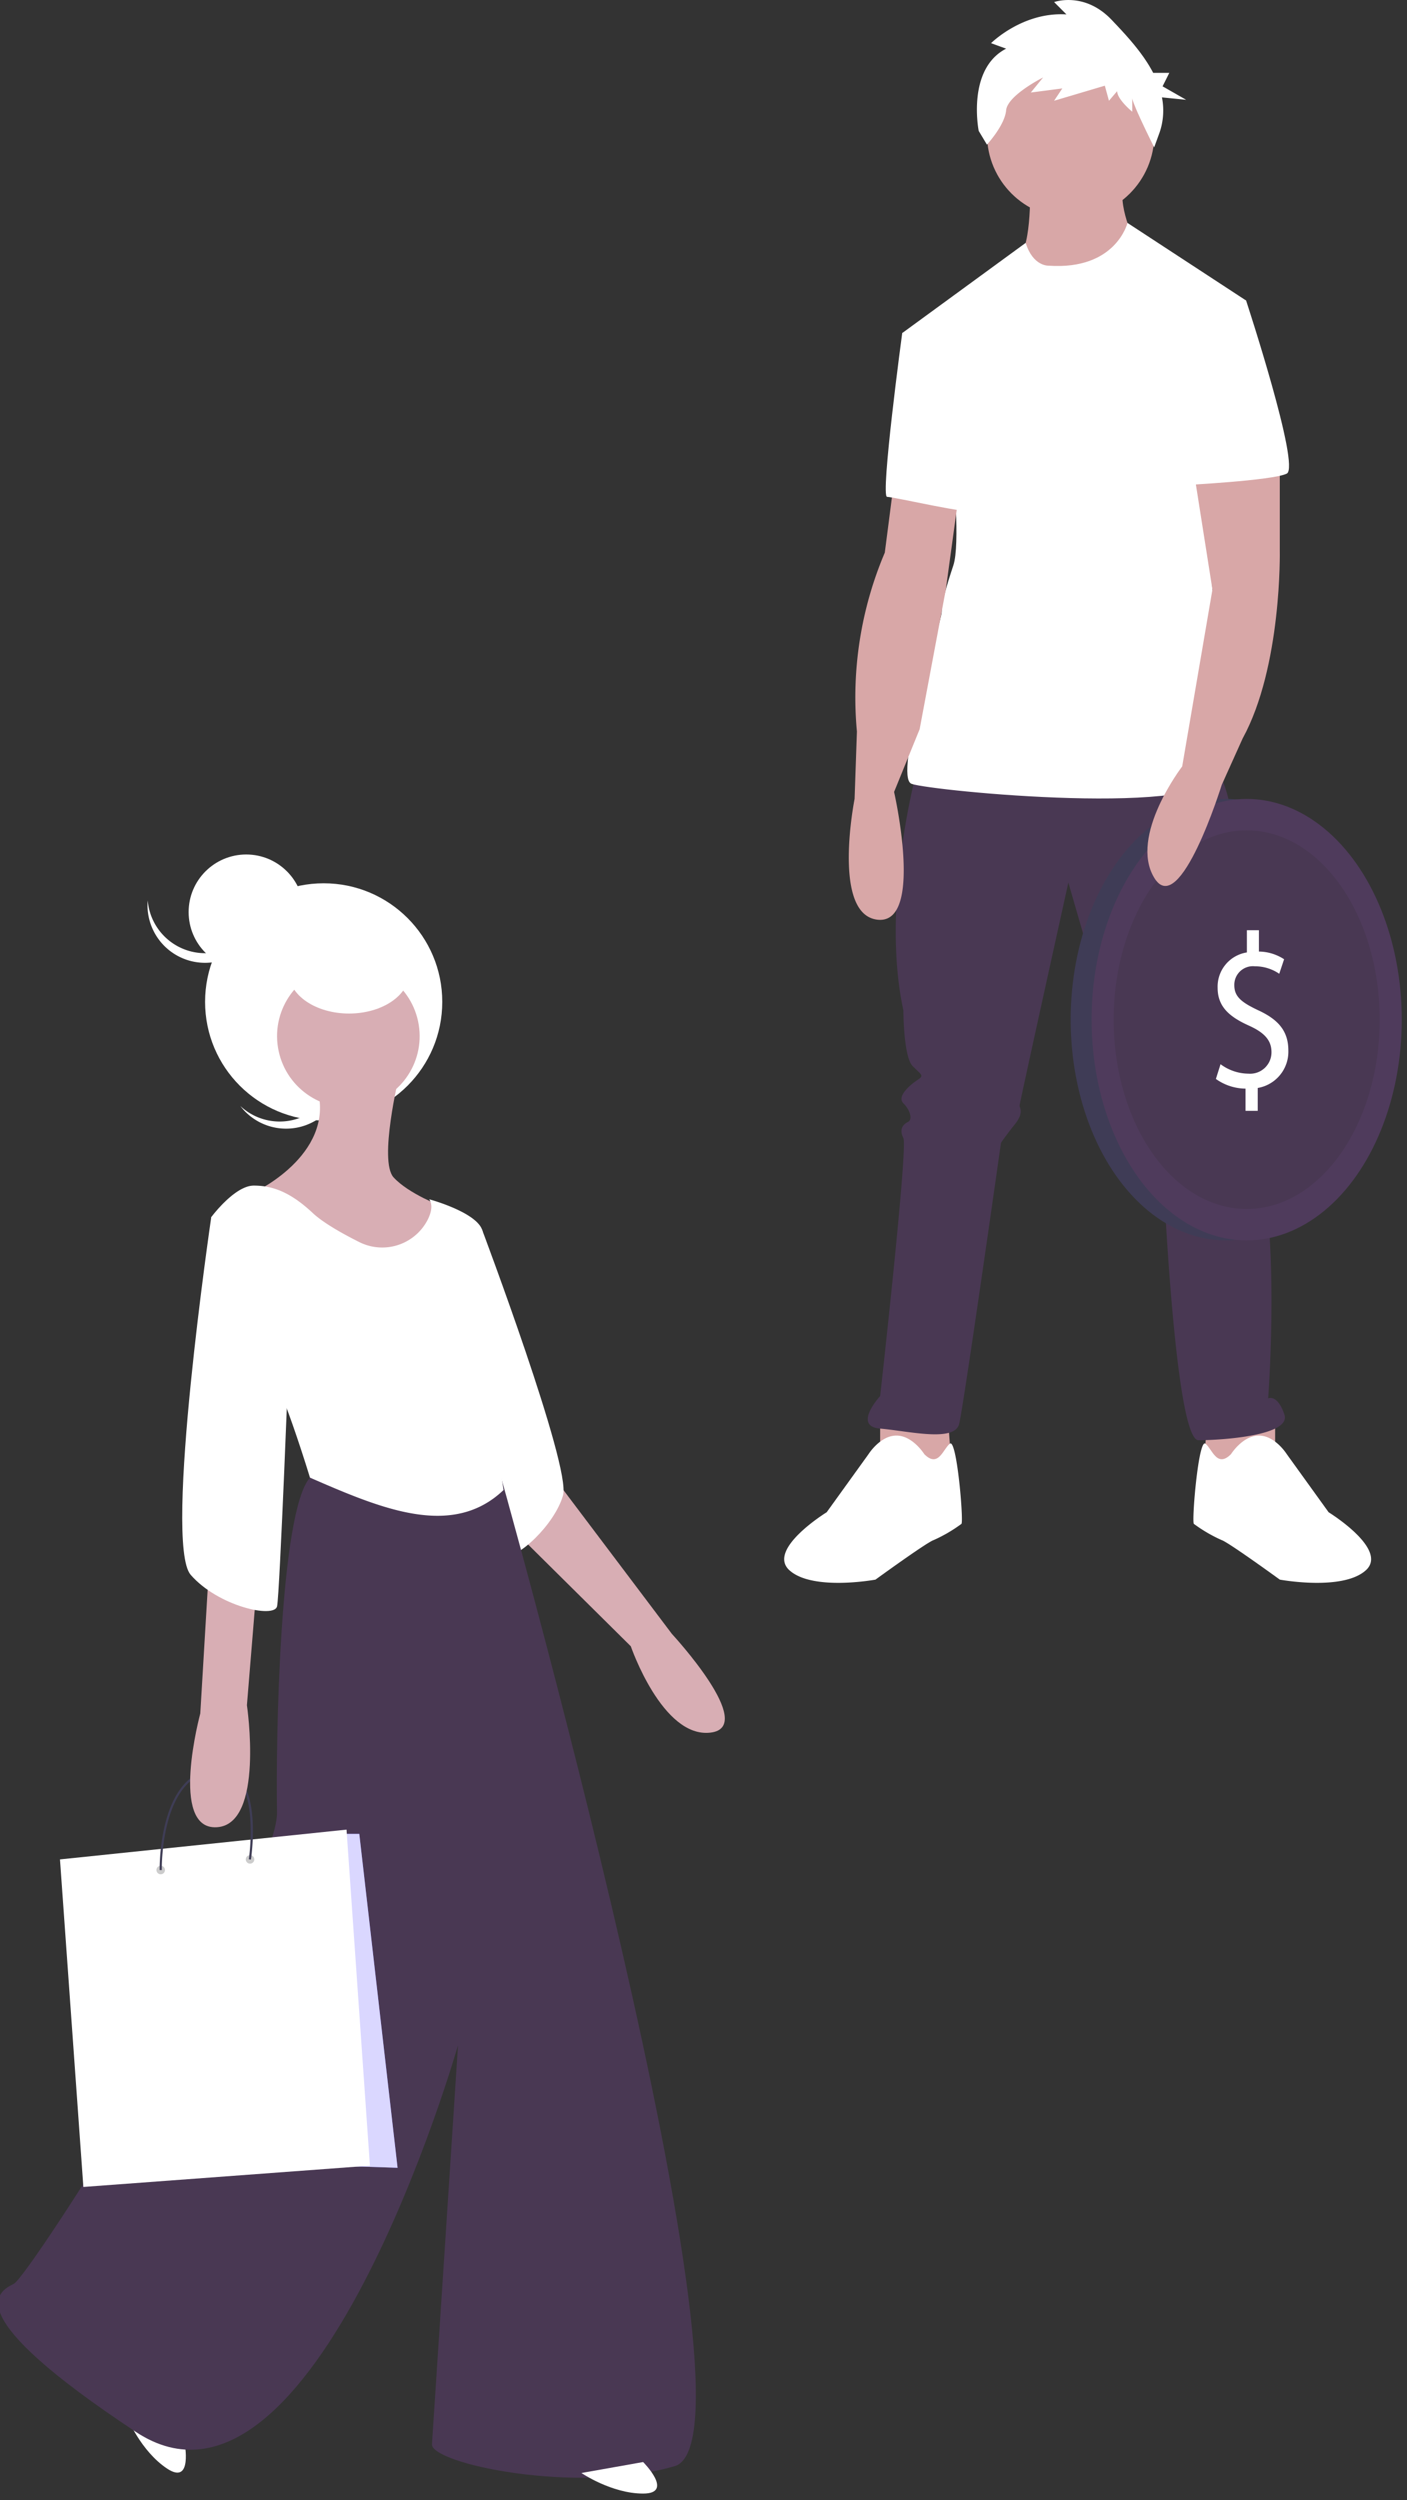 <svg xmlns="http://www.w3.org/2000/svg" xmlns:xlink="http://www.w3.org/1999/xlink" width="269" height="478" viewBox="0 0 269 478">
  <rect x="0" y="0" width="269" height="478" fill="#333333" stroke="none"/>
  <defs>
    <clipPath id="clip-Artboard_3">
      <rect width="269" height="478"/>
    </clipPath>
  </defs>
  <g id="Artboard_3" data-name="Artboard – 3" clip-path="url(#clip-Artboard_3)">
    <g id="Group_146" data-name="Group 146" transform="translate(-13508 10018)">
      <g id="undraw_gone_shopping_vwmc" transform="translate(13507.658 -9854.635)">
        <path id="Path_246" data-name="Path 246" d="M655.094,406.335l3.932,9.174,24.115,31.979s16.514,17.824,7.339,18.873-15.2-16.514-15.2-16.514L646.968,421.8l-3.145-12.844Z" transform="translate(-554.337 -298.473)" fill="#d8aeb4"/>
        <path id="Path_247" data-name="Path 247" d="M698.625,340.168l3.8,1.064s17.061,45.323,15.488,50.827-8.65,12.32-11.8,11.8S698.625,340.168,698.625,340.168Z" transform="translate(-609.926 -269.526)" fill="#fff"/>
        <path id="Path_248" data-name="Path 248" d="M837.975,750.485s1.669,8.361-3.346,5.015S827,745.682,827,745.682Z" transform="translate(-802.366 -446.927)" fill="#fff"/>
        <path id="Path_249" data-name="Path 249" d="M748.661,418.916S801.871,606.595,783,612.1s-46.658-.524-46.4-4.194,4.98-76.277,4.98-76.277-27.523,96.46-61.6,73.918-26.474-26.736-23.329-28.309,50.589-76.277,50.327-90.169.524-57.4,6.291-63.957Z" transform="translate(-653.671 -303.976)" fill="#493853"/>
        <path id="Path_251" data-name="Path 251" d="M788.263,288.754a11.008,11.008,0,0,0,1.368-14.841c.221.208.438.424.646.653a11.009,11.009,0,0,1-16.332,14.767c-.208-.229-.4-.467-.585-.708A11.008,11.008,0,0,0,788.263,288.754Z" transform="translate(-727.07 -240.542)" fill="#fff"/>
        <ellipse id="Ellipse_21" data-name="Ellipse 21" cx="22.673" cy="22.673" rx="22.673" ry="22.673" transform="translate(39.552 5.505)" fill="#fff"/>
        <path id="Path_252" data-name="Path 252" d="M678.62,760.936s6.029,6.029,0,6.029-11.8-3.932-11.8-3.932Z" transform="translate(-555.321 -453.6)" fill="#fff"/>
        <path id="Path_253" data-name="Path 253" d="M767.345,286.053s-3.932,16.252-1.049,19.4,9.174,5.5,9.174,5.5l-1.049,29.358s-12.057-4.194-12.582-4.718-11.271-17.562-11.271-17.562l-10.485-9.961s15.989-7.6,11.271-20.708S767.345,286.053,767.345,286.053Z" transform="translate(-690.704 -243.72)" fill="#d8aeb4"/>
        <ellipse id="Ellipse_22" data-name="Ellipse 22" cx="13.63" cy="13.63" rx="13.63" ry="13.63" transform="translate(55.673 50.367) rotate(-99.217)" fill="#d8aeb4"/>
        <path id="Path_254" data-name="Path 254" d="M737.908,382.953S731.879,363.031,729,360.41s-9.961-27.261-9.961-27.261,4.456-6.029,8.126-6.029,7.077,1.311,11.271,5.242c1.975,1.852,5.577,3.889,8.836,5.526a9.776,9.776,0,0,0,13.233-4.417c.652-1.385.866-2.711.211-3.731,0,0,9.7,2.621,10.223,6.291s0,11.271.786,12.844,3.146,3.932,2.1,13.892,1.094,22.556,1.094,22.556C765.121,394.668,751.556,388.9,737.908,382.953Z" transform="translate(-678.304 -263.819)" fill="#fff"/>
        <ellipse id="Ellipse_23" data-name="Ellipse 23" cx="11.533" cy="7.864" rx="11.533" ry="7.864" transform="translate(55.541 14.679)" fill="#fff"/>
        <ellipse id="Ellipse_24" data-name="Ellipse 24" cx="11.009" cy="11.009" rx="11.009" ry="11.009" transform="translate(36.406 0)" fill="#fff"/>
        <path id="Path_255" data-name="Path 255" d="M811.9,240.291A11.007,11.007,0,0,0,822.87,230.2c.025.3.041.607.041.916a11.009,11.009,0,0,1-22.018.009v-.009c0-.309.016-.615.041-.917A11.008,11.008,0,0,0,811.9,240.291Z" transform="translate(-772.351 -221.419)" fill="#fff"/>
        <path id="Path_256" data-name="Path 256" d="M499.165,420.53h3.662l7.319,63.836-24.138-.81Z" transform="translate(-433.793 -233.284)" fill="#6c63ff"/>
        <path id="Path_257" data-name="Path 257" d="M499.165,420.53h3.662l7.319,63.836-24.138-.81Z" transform="translate(-433.793 -233.284)" fill="#fff" opacity="0.746" style="isolation: isolate"/>
        <path id="Path_258" data-name="Path 258" d="M550.193,419.08l4.472,64.247-54.785,4.067-4.472-62.621Z" transform="translate(-483.6 -232.65)" fill="#fff"/>
        <ellipse id="Ellipse_25" data-name="Ellipse 25" cx="0.816" cy="0.816" rx="0.816" ry="0.816" transform="translate(47.332 191.307)" opacity="0.2" style="isolation: isolate"/>
        <ellipse id="Ellipse_26" data-name="Ellipse 26" cx="0.816" cy="0.816" rx="0.816" ry="0.816" transform="translate(30.254 193.338)" opacity="0.2" style="isolation: isolate"/>
        <path id="Path_259" data-name="Path 259" d="M804.208,544.645h.405c0-.174-.287-17.326,9.563-18.907a5.18,5.18,0,0,1,4.714,1.305c4.067,4.033,2.385,15.425,2.368,15.537l.4.062c.073-.478,1.727-11.712-2.486-15.886a5.553,5.553,0,0,0-5.063-1.423C803.916,526.965,804.2,544.471,804.208,544.645Z" transform="translate(-773.341 -350.486)" fill="#3f3d56"/>
        <path id="Path_260" data-name="Path 260" d="M802.052,402.142l1.311,14.679-2.621,44.036s-6.029,22.28,3.146,21.756,5.767-23.329,5.767-23.329l4.194-51.114Z" transform="translate(-762.107 -296.638)" fill="#d8aeb4"/>
        <path id="Path_261" data-name="Path 261" d="M804.172,331.315l-6.815,3.67s-9.174,62.355-3.932,68.384,15.989,8.388,16.514,6.029,2.359-50.3,2.359-50.3Z" transform="translate(-756.626 -265.653)" fill="#fff"/>
      </g>
      <g id="undraw_invest_88iw" transform="translate(13657.932 -10018)">
        <path id="Path_285" data-name="Path 285" d="M613.846,317s.444,11.55-2.221,14.215,13.327,11.994,13.327,11.994l9.329-14.659s-3.554-6.219-2.665-11.55Z" transform="translate(-566.853 -281.754)" fill="#d8a7a7"/>
        <path id="Path_286" data-name="Path 286" d="M305.5,683.5v11.105l13.771.888-.888-11.994Z" transform="translate(-287.159 -413.485)" fill="#d8a7a7"/>
        <path id="Path_287" data-name="Path 287" d="M458.271,683.5v11.105l-13.771.888.888-11.994Z" transform="translate(-364.412 -413.485)" fill="#d8a7a7"/>
        <path id="Path_288" data-name="Path 288" d="M556.643,565.451s-7.108,25.764-2.665,46.2c0,0,0,8.884,1.777,10.661s2.221,1.777.889,2.665-4,3.109-2.665,4.442,1.777,3.109.888,3.554-1.777,1.333-.888,3.109-4.442,49.308-4.442,49.308-5.331,5.775,0,6.219,14.215,2.665,15.1-.888,8-53.75,8-53.75.889-1.333,2.665-3.554.888-3.109.888-3.554,9.329-42.645,9.329-42.645,13.771,47.976,15.1,48.864,1.777.888,1.777,2.221-.888,2.221,0,3.554a23.074,23.074,0,0,1,1.333,2.221s2.221,49.752,6.663,49.752,17.769-.888,16.436-4.886-3.11-3.109-3.11-3.109,3.11-40.868-4.442-52.862V623.2c0-.888.444-1.333,0-2.221s1.333-53.75-7.108-56.86S556.643,565.451,556.643,565.451Z" transform="translate(-531.194 -418.484)" fill="#493853"/>
        <path id="Path_289" data-name="Path 289" d="M537.992,859.054s-2.221-3.554-5.331-3.554-5.331,3.554-5.331,3.554l-8,11.106s-11.55,7.108-7.107,11.105,16.436,1.777,16.436,1.777,9.773-7.108,11.106-7.552a28.2,28.2,0,0,0,5.331-3.11c.444-.444-.888-16.436-2.221-15.326S540.658,861.719,537.992,859.054Z" transform="translate(-511.211 -581.043)" fill="#fff"/>
        <path id="Path_290" data-name="Path 290" d="M694.5,859.054s2.221-3.554,5.331-3.554,5.331,3.554,5.331,3.554l8,11.106s11.55,7.108,7.107,11.105-16.436,1.777-16.436,1.777-9.773-7.108-11.105-7.552a28.206,28.206,0,0,1-5.331-3.11c-.444-.444.888-16.436,2.221-15.326S691.833,861.719,694.5,859.054Z" transform="translate(-609.08 -581.043)" fill="#fff"/>
        <ellipse id="Ellipse_38" data-name="Ellipse 38" cx="15.992" cy="15.992" rx="15.992" ry="15.992" transform="translate(38.775 9.703)" fill="#d8a7a7"/>
        <path id="Path_291" data-name="Path 291" d="M589.986,341.776s-2.989.165-4.382-4.36L562,354.658l9.773,26.209s1.333,14.215,0,18.213-2.221,7.108-2.221,8.884-9.329,31.539-5.775,32.872,57.748,6.663,59.081-2.221-4.442-67.521-4.442-67.521l9.329-22.655L605.065,333.6S602.868,342.664,589.986,341.776Z" transform="translate(-539.438 -290.982)" fill="#fff"/>
        <path id="Path_292" data-name="Path 292" d="M547.662,444.5l-1.777,13.771a70.817,70.817,0,0,0-5.331,34.2l-.444,12.882s-4.442,22.211,4.442,23.1,3.109-24.432,3.109-24.432l4.886-11.994,5-26.681,2.55-18.63Z" transform="translate(-526.655 -352.616)" fill="#d8a7a7"/>
        <path id="Path_293" data-name="Path 293" d="M564.5,379.5l-6.441.666s-4.22,31.317-2.888,31.317,16.436,3.554,16.88,2.665S564.5,379.5,564.5,379.5Z" transform="translate(-535.5 -316.49)" fill="#fff"/>
        <path id="Path_294" data-name="Path 294" d="M599.733,246.959l-2.883-1.048s6.028-6.028,14.414-5.5l-2.359-2.359s5.765-2.1,11.007,3.407c2.755,2.893,5.943,6.294,7.931,10.124h3.087l-1.288,2.577,4.51,2.577-4.629-.463a13,13,0,0,1-.438,6.674l-1.048,2.883s-4.193-8.386-4.193-9.435v2.621s-2.883-2.359-2.883-3.931l-1.572,1.834-.786-2.883-9.7,2.883,1.572-2.359-6.028.786,2.359-2.883s-6.814,3.407-7.076,6.29-3.669,6.552-3.669,6.552l-1.572-2.621S592.133,250.89,599.733,246.959Z" transform="translate(-557.305 -237.656)" fill="#fff"/>
        <ellipse id="Ellipse_39" data-name="Ellipse 39" cx="29.652" cy="42.201" rx="29.652" ry="42.201" transform="translate(54.767 152.742)" fill="#3f3d56"/>
        <ellipse id="Ellipse_40" data-name="Ellipse 40" cx="29.652" cy="42.201" rx="29.652" ry="42.201" transform="translate(54.767 152.742)" fill="#493853" opacity="0.05"/>
        <ellipse id="Ellipse_41" data-name="Ellipse 41" cx="29.652" cy="42.201" rx="29.652" ry="42.201" transform="translate(58.765 152.742)" fill="#4f3b5c"/>
        <path id="Path_298" data-name="Path 298" d="M25.431,0C39.477,0,50.863,16.2,50.863,36.195S39.477,72.389,25.431,72.389,0,56.184,0,36.195,11.386,0,25.431,0Z" transform="translate(62.985 158.748)" fill="#493853"/>
        <path id="Path_295" data-name="Path 295" d="M702.666,672.537v-4.249A9.866,9.866,0,0,1,697,666.437l.889-2.818a9.056,9.056,0,0,0,5.332,1.809,4.084,4.084,0,0,0,4.407-4.122c0-2.314-1.444-3.744-4.185-5.006-3.777-1.682-6.11-3.618-6.11-7.277a6.614,6.614,0,0,1,5.592-6.773V638h2.3v4.081a9.009,9.009,0,0,1,4.814,1.472l-.926,2.777a8.183,8.183,0,0,0-4.666-1.43,3.555,3.555,0,0,0-3.925,3.618c0,2.187,1.37,3.281,4.592,4.8,3.814,1.767,5.74,3.954,5.74,7.7A7.04,7.04,0,0,1,705,668.162v4.375Z" transform="translate(-614.469 -460.16)" fill="#fff"/>
        <path id="Path_296" data-name="Path 296" d="M692.832,433.5v18.213s.444,22.211-7.107,35.982l-4,8.884s-8,25.765-12.882,17.769,5.331-21.322,5.331-21.322l5.782-33.814-3.561-22.6Z" transform="translate(-598.085 -346.503)" fill="#d8a7a7"/>
        <path id="Path_297" data-name="Path 297" d="M686.054,364.5l8.662,1.111s10.439,31.762,7.774,33.094-19.99,2.221-19.99,2.221Z" transform="translate(-606.41 -308.154)" fill="#fff"/>
      </g>
    </g>
  </g>
</svg>
